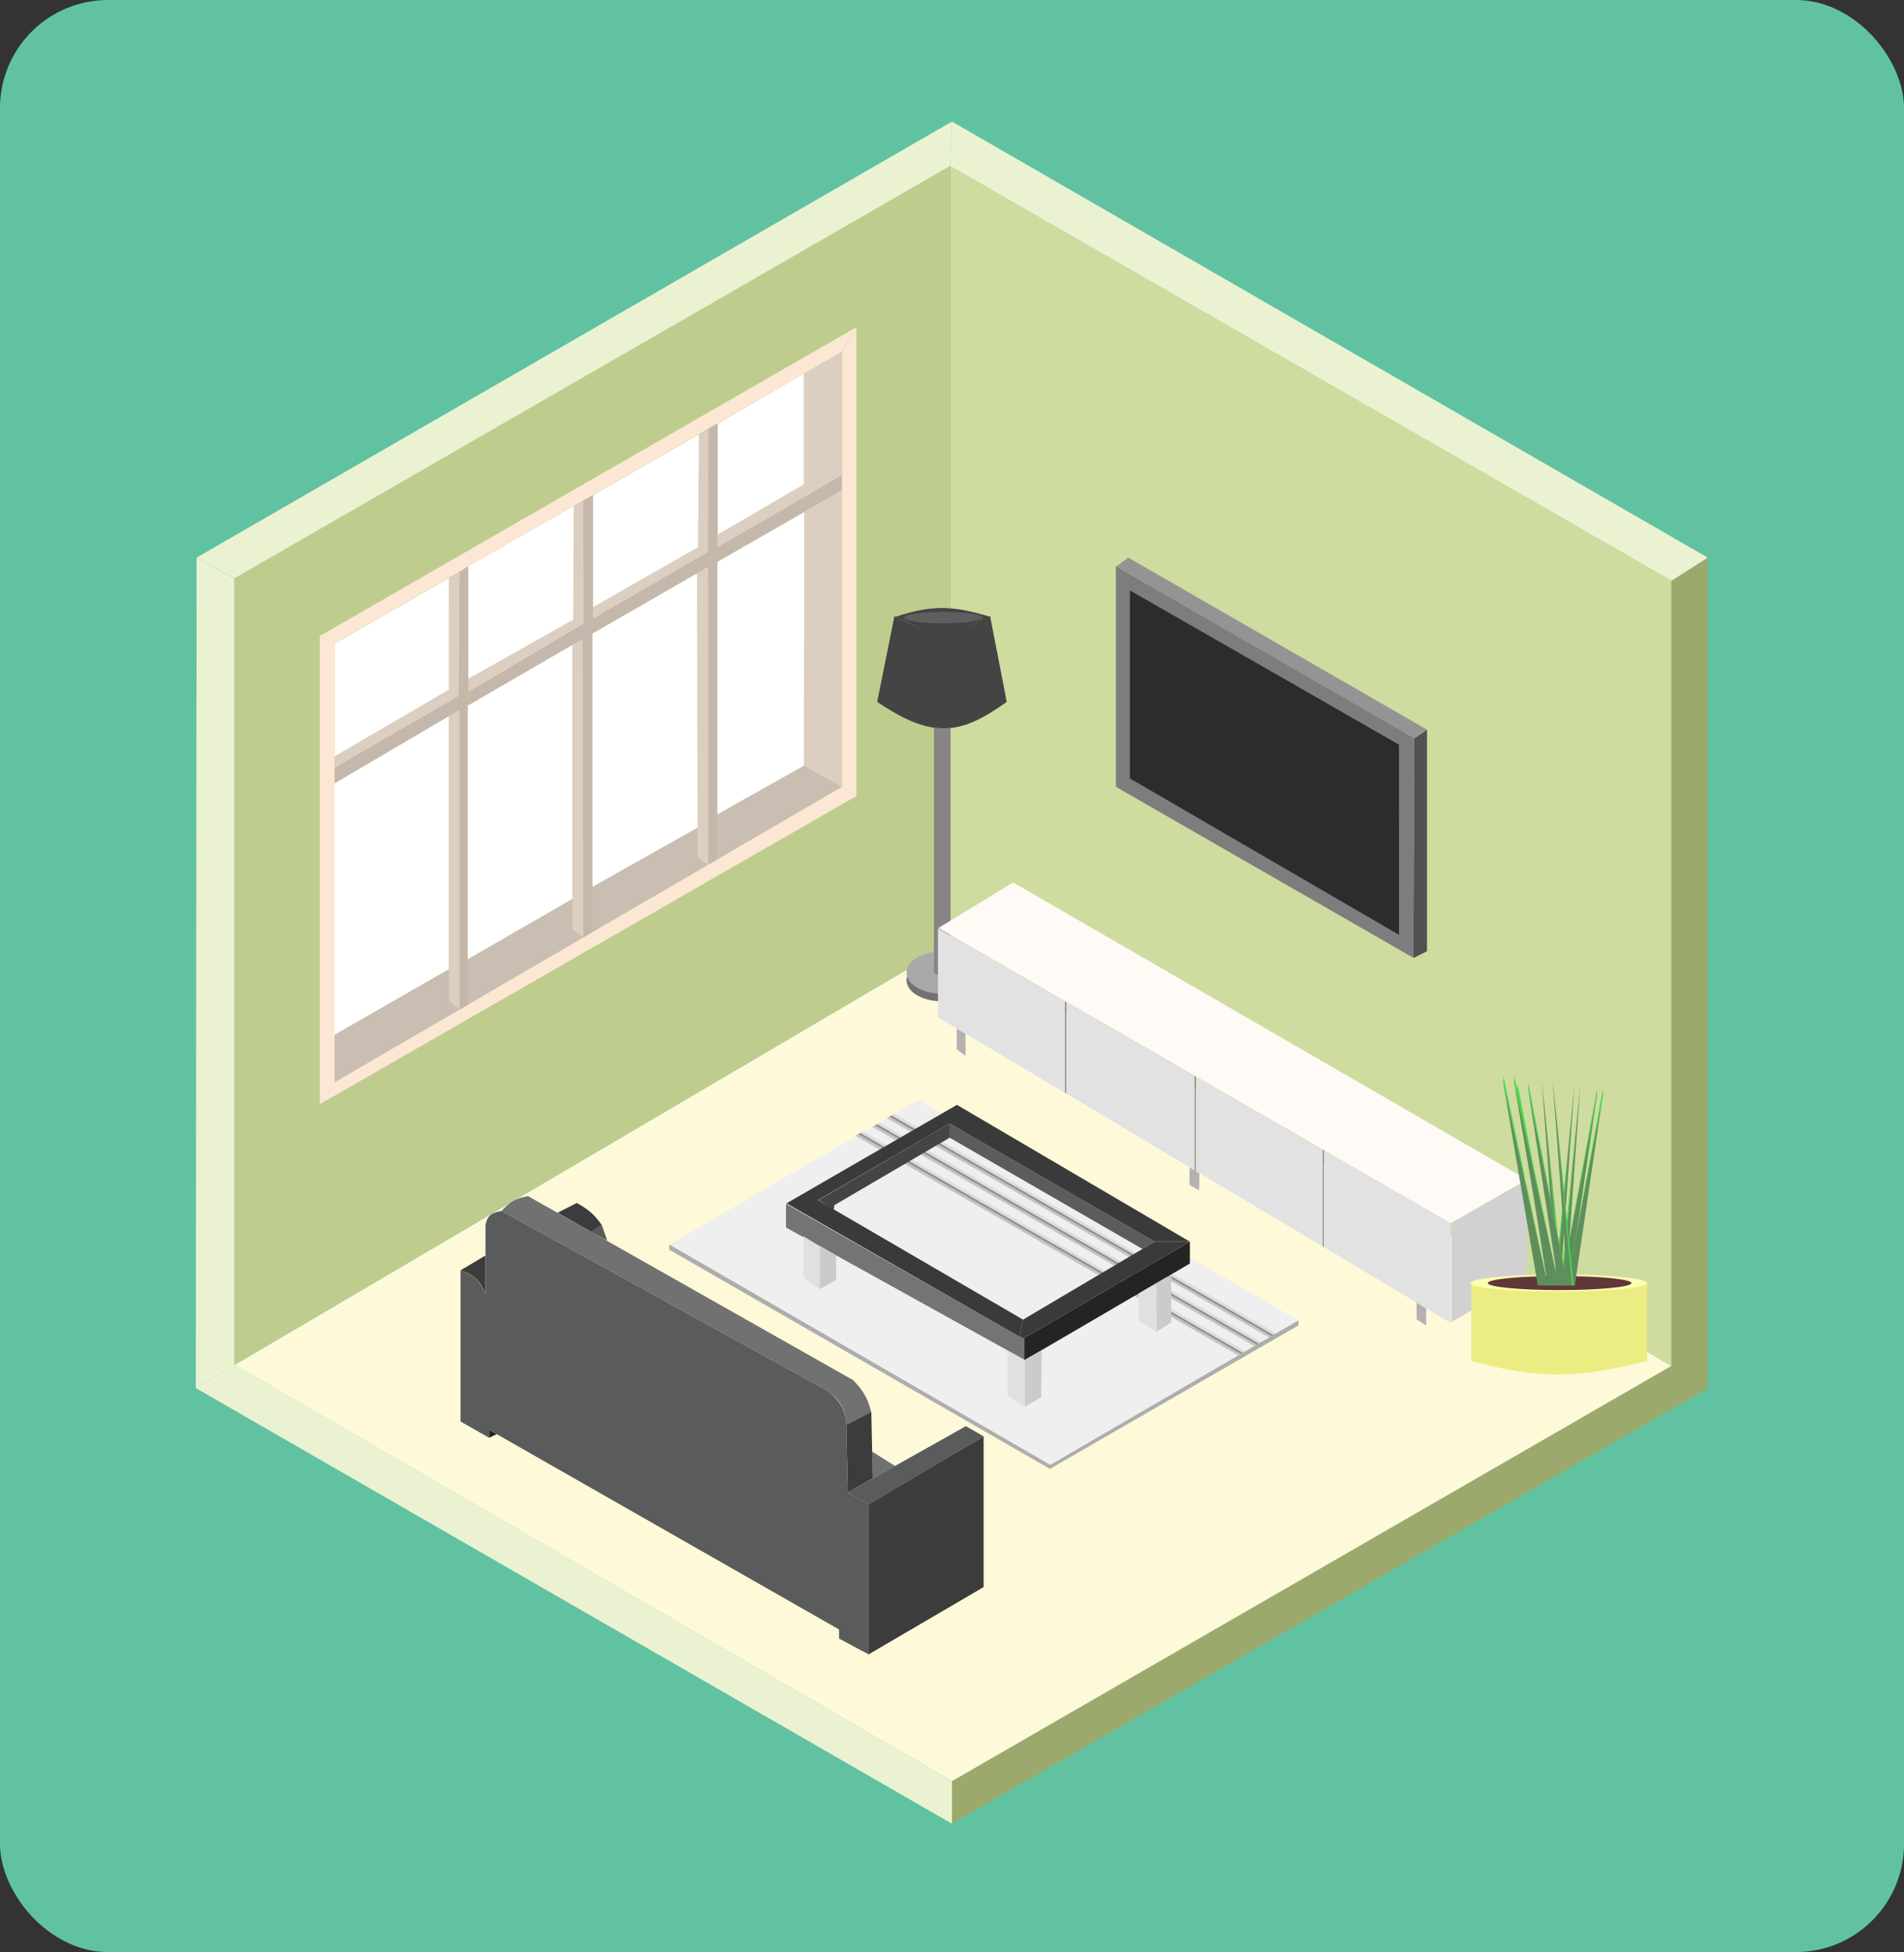 <svg width="282" height="289" viewBox="0 0 282 289" fill="none" xmlns="http://www.w3.org/2000/svg">
<rect x="0" y="0" width="282" height="289" fill="#333333" stroke="none"/>
<rect width="282" height="289" rx="16" fill="#61C2A1"/>
<path d="M252.928 82.555L247.538 85.99V202.247L252.928 205.564V82.555Z" fill="#9BAA6C"/>
<path d="M140.993 18L140.697 24.574L247.538 85.99L252.928 82.555L140.993 18Z" fill="#EBF2D2"/>
<path d="M140.757 139.765V24.574L247.538 85.93V202.247L140.757 139.765Z" fill="#CEDC9F"/>
<path d="M140.757 139.765L34.745 202.07L140.994 263.722L247.539 202.247L140.757 139.765Z" fill="#FDF9D9"/>
<path d="M252.927 205.564L247.538 202.247L140.993 263.722V270L252.927 205.564Z" fill="#9BAA6C"/>
<path d="M29 205.505L34.685 202.01L140.993 263.722V270L29 205.505Z" fill="#EBF2D2"/>
<path d="M34.745 85.694L29.118 82.555L29 205.505L34.804 201.951L34.745 85.694Z" fill="#EBF2D2"/>
<path d="M140.757 24.455L34.685 85.575V202.07L140.757 139.765V24.455Z" fill="#BECD8D"/>
<path d="M66.489 106.008L49.491 116.016V153.269L66.489 143.497V106.008Z" fill="white"/>
<path d="M106.229 127.21V120.577L119.139 113.351L124.588 116.49L106.229 127.21Z" fill="#CABDB1"/>
<path d="M87.75 137.989V131.237L103.326 122.531V127.032L104.925 127.98L87.75 137.989Z" fill="#CABDB1"/>
<path d="M69.272 148.827V142.016L84.789 133.073V137.574L86.388 138.759L69.272 148.827Z" fill="#CABDB1"/>
<path d="M84.789 95.466L69.272 104.468V142.016L84.789 133.073V95.466Z" fill="white"/>
<path d="M103.267 84.864L87.751 93.807V131.296L103.327 122.531L103.267 84.864Z" fill="white"/>
<path d="M119.139 75.803L106.229 83.206V120.577L119.08 113.351L119.139 75.803Z" fill="white"/>
<path d="M49.551 160.257V153.209L66.489 143.497V148.175L68.088 149.478L49.551 160.257Z" fill="#CABDB1"/>
<path d="M124.706 72.427L119.139 75.685L119.08 113.351L124.706 116.55V72.427Z" fill="#DCCEC1"/>
<path d="M104.866 83.858L103.267 84.746L103.326 127.032L104.925 128.039L104.866 83.858Z" fill="#DCCEC1"/>
<path d="M86.329 94.518L84.789 95.406V137.574L86.388 138.759L86.329 94.518Z" fill="#DCCEC1"/>
<path d="M66.488 148.175V106.008L68.087 105.06V149.478L66.488 148.175Z" fill="#DCCEC1"/>
<path d="M106.228 83.088L104.925 83.858V128.039L106.228 127.269V83.088Z" fill="#C5B7AB"/>
<path d="M87.751 93.689L86.329 94.518L86.388 138.818L87.751 138.048V93.689Z" fill="#C5B7AB"/>
<path d="M106.287 83.088V81.015L124.706 70.295V72.546L106.287 83.088Z" fill="#C5B7AB"/>
<path d="M119.08 55.312L106.287 62.715V79.179L119.08 71.717V55.312Z" fill="white"/>
<path d="M87.81 93.689V91.557L104.866 81.725L104.925 63.484L106.288 62.655V83.088L87.81 93.689Z" fill="#C5B7AB"/>
<path d="M104.925 63.484L103.445 64.373L103.386 81.015L87.81 89.898V91.616L104.866 81.726L104.925 63.484Z" fill="#DCCEC1"/>
<path d="M103.504 64.314L87.81 73.316V89.898L103.386 81.015L103.504 64.314Z" fill="white"/>
<path d="M69.45 104.349V102.395L86.448 92.327L86.388 74.145L87.81 73.257V93.689L69.45 104.349Z" fill="#C5B7AB"/>
<path d="M69.391 102.454V100.44L84.907 91.734V74.974L86.388 74.145L86.447 92.327L69.391 102.454Z" fill="#DCCEC1"/>
<path d="M84.966 74.915L69.331 83.858V100.5L84.907 91.734L84.966 74.915Z" fill="white"/>
<path d="M68.088 84.628L66.548 85.516L66.489 102.099L49.551 111.989V113.707L67.97 103.046L68.088 84.628Z" fill="#DCCEC1"/>
<path d="M66.489 85.575L49.551 95.288V111.989L66.489 102.099V85.575Z" fill="white"/>
<path d="M47.359 94.163V163.455L49.551 160.198V95.347L47.359 94.163Z" fill="#FCE7D4"/>
<path d="M49.432 160.316L124.706 116.49L126.838 117.852L47.3 163.514L49.432 160.316Z" fill="#FCE7D4"/>
<path d="M126.838 117.852V48.441L124.706 52.113V116.49L126.838 117.852Z" fill="#FCE7D4"/>
<path d="M49.492 95.288L47.359 94.163L126.839 48.441L124.647 52.113L49.492 95.288Z" fill="#FCE7D4"/>
<path d="M49.609 115.898V113.647L67.969 103.046L68.087 84.627L69.331 83.858V104.349L49.609 115.898Z" fill="#C5B7AB"/>
<path d="M106.287 81.015V79.179L119.08 71.717V55.371L124.706 52.054V70.354L106.287 81.015Z" fill="#DCCEC1"/>
<path d="M69.272 148.791V104.349L68.088 105.06V149.478L69.272 148.791Z" fill="#C5B7AB"/>
<path d="M140.993 18L140.697 24.574L34.685 85.634L29.118 82.555L140.993 18Z" fill="#EBF2D2"/>
<path d="M211.352 108.021L209.456 109.324L209.338 141.838L211.352 140.831V108.021Z" fill="#515151"/>
<path d="M167.111 82.555L165.334 83.858L209.397 109.383L211.351 108.021L167.111 82.555Z" fill="#959494"/>
<path d="M207.088 138.285L209.338 141.838L209.457 109.324L207.206 110.153L207.088 138.285Z" fill="#7E7C7C"/>
<path d="M165.275 116.49L167.407 115.187L207.147 138.285L209.398 141.838L165.275 116.49Z" fill="#7E7C7C"/>
<path d="M165.275 116.49V83.858L167.407 87.411V115.246L165.275 116.49Z" fill="#7E7C7C"/>
<path d="M167.348 87.47L165.216 83.798L209.456 109.324L207.265 110.212L167.348 87.47Z" fill="#7E7C7C"/>
<path d="M167.348 115.246V87.411L207.206 110.212V138.403L167.348 115.246Z" fill="#2D2C2C"/>
<path d="M71.908 191.617C71.138 189.708 70.476 188.818 68.206 188.076L71.908 185.876V191.617Z" fill="#3C3C3C"/>
<path d="M85.429 178.096L82.585 179.545L87.575 182.388L89.131 181.369C87.996 179.763 87.156 179.077 85.429 178.096Z" fill="#3C3C3C"/>
<path d="M89.131 181.369L87.522 182.389L89.936 183.676L89.131 181.369Z" fill="#595C5B"/>
<path d="M78.185 177.077C76.453 177.413 75.58 177.858 74.269 179.277L122.717 205.996C124.795 207.717 125.197 208.883 125.346 211.039L129.048 209.108C128.517 206.979 127.905 205.945 126.366 204.333L78.185 177.077Z" fill="#717171"/>
<path d="M132.59 217.048L129.264 218.873L129.156 214.902L132.59 217.048Z" fill="#707271"/>
<path d="M129.263 218.873L125.561 220.965L125.347 210.986L129.049 209.054L129.263 218.873Z" fill="#3C3C3C"/>
<path d="M145.681 212.649L128.619 222.736V244.948L145.681 234.969V212.649Z" fill="#3C3C3C"/>
<path d="M72.444 212.863V211.683L73.571 212.327L72.444 212.863Z" fill="#242424"/>
<path d="M72.445 212.863V211.683L124.274 241.246V242.587L128.673 244.948V222.682L125.561 220.965L125.347 210.986C125.196 208.728 124.555 207.658 122.718 205.996L74.269 179.277C72.897 179.56 72.211 179.818 71.908 181.369V191.617L71.694 191.188C70.93 189.378 70.108 188.755 68.206 188.076V210.449L72.445 212.863Z" fill="#595C5B"/>
<path d="M128.727 222.736L125.562 220.965L143.052 211.147L145.681 212.649L128.727 222.736Z" fill="#595C5B"/>
<path d="M155.562 216.876L99.121 184.243L136.077 162.863L192.281 195.496L155.562 216.876Z" fill="#EFEFEF"/>
<path d="M183.398 200.648L126.72 168.134L127.075 167.897L183.753 200.47L183.398 200.648Z" fill="#C4C4C4"/>
<path d="M183.753 200.47L127.075 167.956L127.431 167.719L184.108 200.293L183.753 200.47Z" fill="#939393"/>
<path d="M184.108 200.234L127.431 167.719L127.786 167.482L184.464 200.056L184.108 200.234Z" fill="#DDDDDD"/>
<path d="M183.398 200.648L126.72 168.134L127.075 167.897L183.753 200.47L183.398 200.648Z" fill="#C4C4C4"/>
<path d="M188.372 197.865L131.694 165.35L132.05 165.114L188.727 197.687L188.372 197.865Z" fill="#939393"/>
<path d="M188.728 197.628L132.05 165.113L132.405 164.877L189.083 197.45L188.728 197.628Z" fill="#DDDDDD"/>
<path d="M188.017 198.042L131.339 165.528L131.694 165.291L188.372 197.865L188.017 198.042Z" fill="#C4C4C4"/>
<path d="M186.24 199.168L129.562 166.653L129.918 166.416L186.596 198.99L186.24 199.168Z" fill="#939393"/>
<path d="M186.596 198.931L129.918 166.416L130.273 166.18L186.951 198.753L186.596 198.931Z" fill="#DDDDDD"/>
<path d="M185.885 199.345L129.207 166.831L129.562 166.594L186.24 199.168L185.885 199.345Z" fill="#C4C4C4"/>
<path d="M99.121 185.013V184.243L155.562 216.876L192.281 195.496L192.34 196.206L155.503 217.468L99.121 185.013Z" fill="#ADADAD"/>
<path d="M132.564 91.342C138.235 89.445 141.321 89.711 146.743 91.342L139.748 94.462L132.564 91.342Z" fill="#444444"/>
<path d="M149.107 103.912C142.151 108.932 137.998 109.355 129.918 103.912L132.47 91.246C138.334 94.236 141.431 94.166 146.649 91.246L149.107 103.912Z" fill="#444444"/>
<ellipse cx="139.465" cy="145.125" rx="5.199" ry="3.119" fill="#737171"/>
<ellipse cx="139.465" cy="143.991" rx="5.199" ry="3.119" fill="#A9A9A9"/>
<path d="M140.789 144.086C139.778 144.542 139.264 144.532 138.331 144.086V107.693C139.347 107.952 139.88 107.925 140.789 107.693V144.086Z" fill="#868484"/>
<ellipse cx="139.748" cy="91.435" rx="5.861" ry="0.851" fill="#5E5E5E"/>
<path d="M141.703 155.341V152.262L143.006 153.032V156.348L141.703 155.341Z" fill="#B6B1B1"/>
<path d="M176.172 175.418V172.813L177.652 173.701L177.593 176.248L176.172 175.418Z" fill="#B6B1B1"/>
<path d="M209.812 195.318V192.831L211.233 193.719V196.266L209.812 195.318Z" fill="#B6B1B1"/>
<path d="M150.054 130.645L138.979 137.396L214.846 181.104L226.158 174.649L150.054 130.645Z" fill="#FFFAF5"/>
<path d="M138.92 150.603V137.456L157.753 148.234V161.797L138.92 150.603Z" fill="#E2E2E2"/>
<path d="M157.753 161.797V148.294L157.931 148.412V161.915L157.753 161.797Z" fill="#818181"/>
<path d="M176.942 173.282V159.309L177.12 159.432V173.405L176.942 173.282Z" fill="#818181"/>
<path d="M195.894 184.532V170.207L196.071 170.332V184.658L195.894 184.532Z" fill="#818181"/>
<path d="M157.99 161.915V148.412L176.883 159.309V173.227L157.99 161.915Z" fill="#E2E2E2"/>
<path d="M177.179 173.405V159.428L195.894 170.266V184.539L177.179 173.405Z" fill="#E2E2E2"/>
<path d="M196.131 184.658V170.384L214.846 181.104V195.851L196.131 184.658Z" fill="#E2E2E2"/>
<path d="M214.964 195.732V181.163L226.098 174.767L226.157 189.277L214.964 195.732Z" fill="#D2D1D1"/>
<path d="M217.923 201.482V189.959H243.946V201.482C233.697 204.076 227.981 204.244 217.923 201.482Z" fill="#EBED82"/>
<ellipse cx="230.877" cy="189.959" rx="13.069" ry="1.272" fill="#FBFDB0"/>
<ellipse cx="230.993" cy="189.959" rx="10.64" ry="1.041" fill="#623737"/>
<path d="M236.602 161.623L231.166 190.306H232.38L236.602 161.623Z" fill="#5F8E5E"/>
<path d="M236.544 161.218L231.166 190.306L236.544 162.201V161.218Z" fill="#46DA4C"/>
<path d="M222.55 159.772L229.258 190.306H227.759L222.55 159.772Z" fill="#5F8E5E"/>
<path d="M222.665 159.31L229.258 190.306L222.665 160.357V159.31Z" fill="#46DA4C"/>
<path d="M233.19 160.582L231.108 190.19H230.299L233.19 160.582Z" fill="#5F8E5E"/>
<path d="M232.843 164.745L230.53 190.132V190.19H230.299L232.843 164.745Z" fill="#46DA4C"/>
<path d="M237.469 161.623L232.033 190.306H233.248L237.469 161.623Z" fill="#5F8E5E"/>
<path d="M237.411 161.218L232.033 190.306L237.411 162.201V161.218Z" fill="#46DA4C"/>
<path d="M234.057 160.582L231.976 190.19H231.166L234.057 160.582Z" fill="#5F8E5E"/>
<path d="M233.711 164.745L231.397 190.132V190.19H231.166L233.711 164.745Z" fill="#46DA4C"/>
<path d="M224.632 160.697L230.53 190.306H229.213L224.632 160.697Z" fill="#5F8E5E"/>
<path d="M224.747 160.35L230.53 190.306L224.747 161.363V160.35Z" fill="#46DA4C"/>
<path d="M228.332 159.772L230.581 190.306H231.455L228.332 159.772Z" fill="#5F8E5E"/>
<path d="M228.679 164.052L231.203 190.246V190.306H231.455L228.679 164.052Z" fill="#46DA4C"/>
<path d="M224.169 159.772L230.877 190.306H229.378L224.169 159.772Z" fill="#5F8E5E"/>
<path d="M224.284 159.31L230.877 190.306L224.284 160.357V159.31Z" fill="#46DA4C"/>
<path d="M226.251 160.697L232.149 190.306H230.832L226.251 160.697Z" fill="#5F8E5E"/>
<path d="M226.367 160.35L232.149 190.306L226.367 161.363V160.35Z" fill="#46DA4C"/>
<path d="M229.951 159.772L232.2 190.306H233.074L229.951 159.772Z" fill="#5F8E5E"/>
<path d="M230.298 164.052L232.822 190.246V190.306H233.074L230.298 164.052Z" fill="#46DA4C"/>
<path d="M151.725 198.275V198.073L150.982 197.87L151.725 198.275Z" fill="#3A3A3A"/>
<path d="M116.415 181.735L151.725 201.314V198.275L116.415 178.224V181.735Z" fill="#747474"/>
<path d="M176.231 187.068V183.828L151.724 198.073V201.381L176.231 187.068Z" fill="#242424"/>
<path d="M118.98 189.161L121.41 190.849V184.503L118.98 183.017V189.161Z" fill="#E0E0E0"/>
<path d="M123.841 189.499V185.853L121.41 184.435V190.849L123.841 189.499Z" fill="#CBCBCB"/>
<path d="M169.21 184.908L171.033 183.828L140.652 166.342V168.435L169.21 184.908Z" fill="#5C5C5C"/>
<path d="M140.652 168.435V166.342L121.209 177.684L123.504 179.102L123.572 178.427L140.652 168.435Z" fill="#444444"/>
<path d="M176.231 183.828H171.033L151.522 195.372L150.981 197.87L151.724 198.073L176.231 183.828Z" fill="#3A3A3A"/>
<path d="M141.732 163.574L176.231 183.828H171.033L140.652 166.342L121.141 177.684L151.522 195.372L150.982 197.87L116.482 178.157L141.732 163.574Z" fill="#3A3A3A"/>
<path d="M168.602 195.507L171.303 197.195V189.971L168.602 191.524V195.507Z" fill="#E0E0E0"/>
<path d="M171.302 197.195V189.971L173.463 188.756V195.777L171.302 197.195Z" fill="#CBCBCB"/>
<path d="M151.792 208.267V201.381L149.226 199.963V206.647L151.792 208.267Z" fill="#E0E0E0"/>
<path d="M154.223 206.85L151.792 208.267V201.314L154.29 199.896L154.223 206.85Z" fill="#CBCBCB"/>
</svg>
